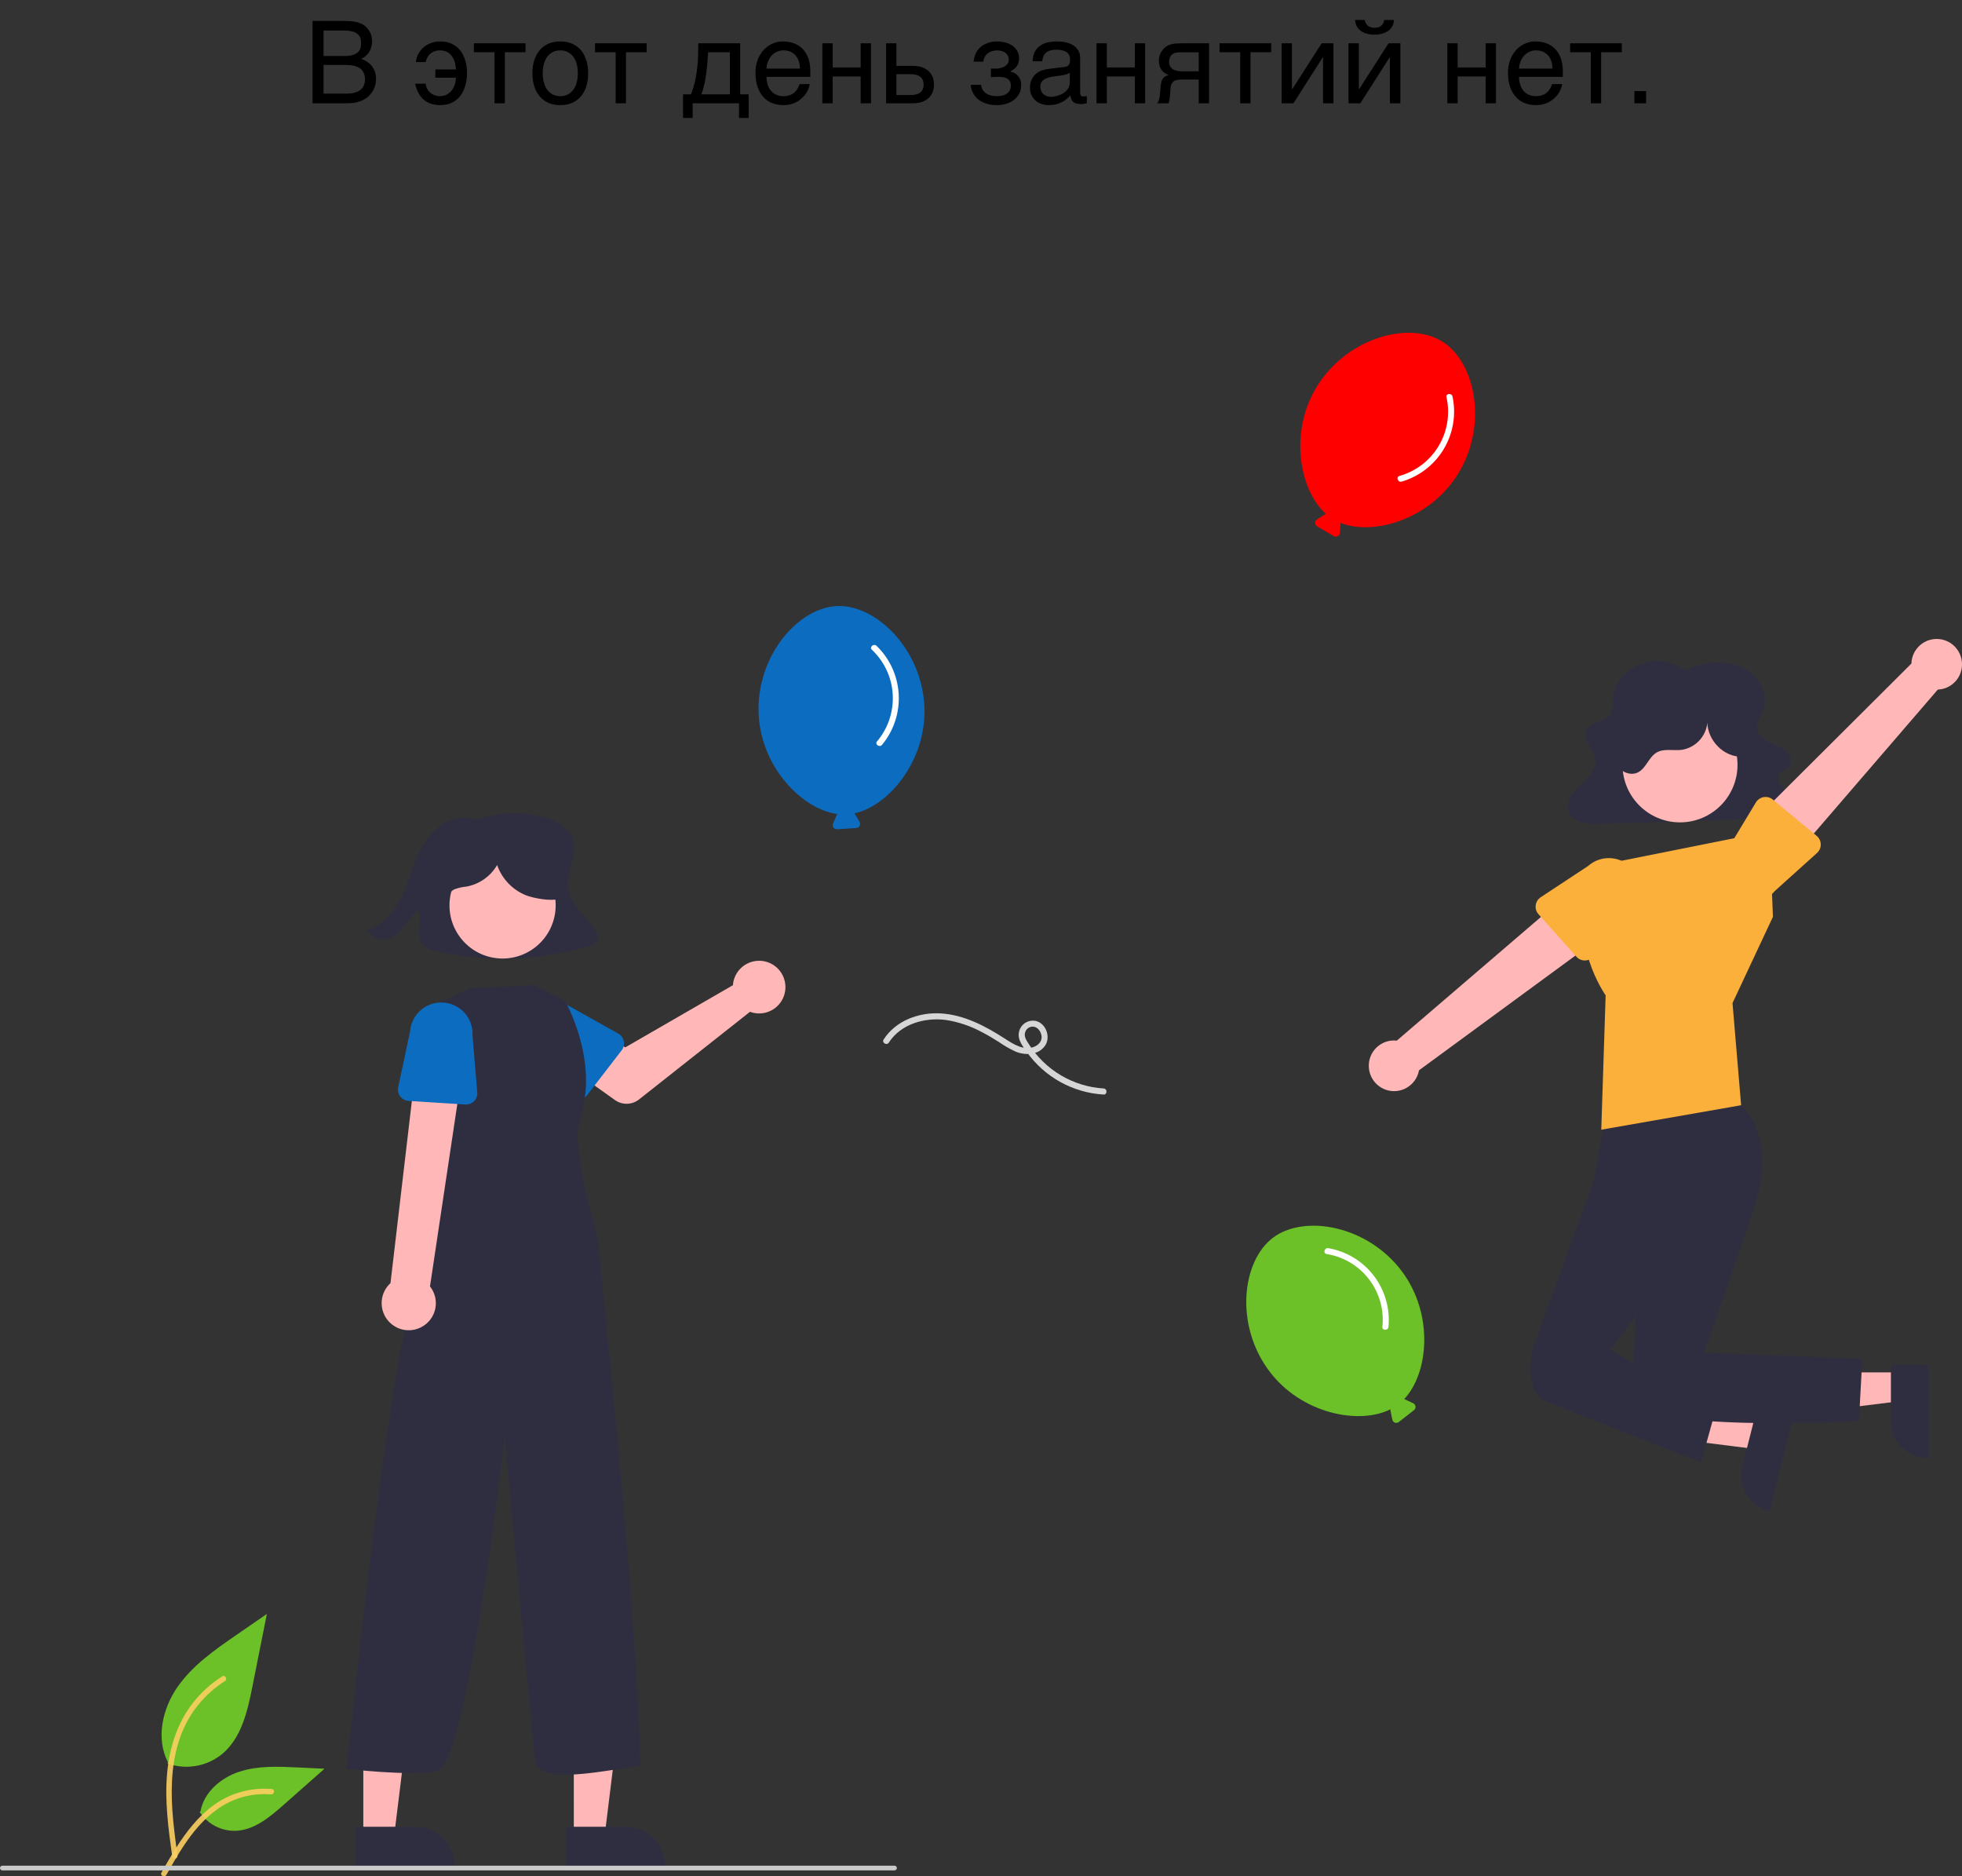 <svg width="342" height="327" viewBox="0 0 342 327" fill="none" xmlns="http://www.w3.org/2000/svg">
    <rect x="0" y="0" width="342" height="327" fill="#333333" stroke="none"/>
    <g clip-path="url(#clip0_427_26690)">
        <path d="M103.521 161.723C101.69 159.349 99.104 157.153 98.94 154.224C98.79 151.538 100.791 148.87 99.947 146.3C99.298 144.324 97.157 143.132 95.065 142.5C91.06 141.309 86.773 141.474 82.872 142.97L83.083 142.821C80.702 141.972 77.918 142.848 76.044 144.472C74.171 146.095 73.057 148.346 72.193 150.601C71.329 152.856 70.659 155.194 69.459 157.308C68.258 159.422 66.42 161.345 63.994 162.076C64.806 163.697 67.344 164.253 68.833 163.136C69.213 162.827 69.555 162.473 69.851 162.082C70.844 160.874 71.837 159.665 72.83 158.457C73.852 160.276 72.325 162.786 73.581 164.469C74.229 165.338 75.411 165.667 76.51 165.904C85.095 167.737 94 167.407 102.426 164.942C103.103 164.742 103.85 164.467 104.131 163.854C104.455 163.145 104.002 162.347 103.521 161.723Z" fill="#2F2E41"/>
        <path d="M127.862 170.986C127.809 171.222 127.774 171.461 127.758 171.703L108.994 182.538L104.433 179.91L99.571 186.281L107.193 191.718C107.809 192.158 108.551 192.385 109.307 192.367C110.063 192.348 110.792 192.085 111.386 191.616L130.735 176.338C131.608 176.661 132.559 176.711 133.461 176.48C134.363 176.25 135.174 175.75 135.785 175.047C136.396 174.344 136.779 173.471 136.883 172.545C136.987 171.619 136.806 170.683 136.366 169.862C135.925 169.041 135.245 168.374 134.416 167.949C133.588 167.524 132.649 167.362 131.726 167.484C130.803 167.606 129.939 168.006 129.249 168.632C128.559 169.257 128.075 170.078 127.862 170.986Z" fill="#FFB7B7"/>
        <path d="M108.367 183.05L102.302 190.917C102.13 191.141 101.911 191.325 101.661 191.457C101.411 191.588 101.135 191.665 100.853 191.68C100.571 191.696 100.289 191.65 100.026 191.546C99.764 191.443 99.526 191.284 99.33 191.08L92.465 183.945C91.325 183.055 90.585 181.749 90.406 180.313C90.228 178.878 90.625 177.43 91.511 176.287C92.397 175.144 93.7 174.4 95.134 174.217C96.568 174.034 98.016 174.428 99.159 175.312L107.77 180.132C108.017 180.27 108.231 180.459 108.397 180.688C108.564 180.916 108.679 181.177 108.736 181.454C108.793 181.731 108.789 182.017 108.725 182.293C108.661 182.568 108.539 182.827 108.367 183.05Z" fill="#0C6CBF"/>
        <path d="M100.021 320.125L105.375 320.124L107.923 299.45L100.019 299.45L100.021 320.125Z" fill="#FFB7B7"/>
        <path d="M98.654 318.374L109.2 318.374H109.201C110.983 318.374 112.693 319.083 113.953 320.344C115.213 321.606 115.922 323.317 115.922 325.101V325.32L98.655 325.32L98.654 318.374Z" fill="#2F2E41"/>
        <path d="M63.329 320.125L68.684 320.124L71.231 299.45L63.328 299.45L63.329 320.125Z" fill="#FFB7B7"/>
        <path d="M61.963 318.374L72.509 318.374H72.51C74.292 318.374 76.001 319.083 77.262 320.344C78.522 321.606 79.23 323.317 79.23 325.101V325.32L61.963 325.32L61.963 318.374Z" fill="#2F2E41"/>
        <path d="M96.804 158.8C97.362 153.714 93.695 149.139 88.615 148.581C83.534 148.023 78.963 151.693 78.405 156.778C77.847 161.864 81.514 166.439 86.595 166.997C91.676 167.555 96.247 163.885 96.804 158.8Z" fill="#FFB7B7"/>
        <path d="M93.02 171.676L98.472 174.38C98.472 174.38 104.564 184.976 101.07 195.032C99.373 199.914 104.151 215.477 104.151 215.477C104.151 215.477 111.553 285.97 111.576 307.727C102.38 309.142 93.644 310.891 93.207 306.519C92.77 302.147 87.989 250.453 87.989 250.453C87.989 250.453 81.413 307.831 76.172 308.705C70.93 309.58 60.447 308.268 60.447 308.268C60.447 308.268 68.77 224.221 74.448 218.975L75.322 214.603L75.298 175.358L81.841 172.233L93.02 171.676Z" fill="#2F2E41"/>
        <path d="M73.515 231.254C74.119 230.927 74.643 230.472 75.052 229.921C75.46 229.369 75.743 228.734 75.88 228.062C76.017 227.389 76.005 226.694 75.845 226.027C75.685 225.359 75.38 224.735 74.953 224.197L81.294 181.893L73.01 181.495L68.067 223.624C67.213 224.403 66.674 225.468 66.552 226.617C66.43 227.767 66.734 228.921 67.405 229.862C68.077 230.802 69.07 231.463 70.196 231.72C71.322 231.977 72.503 231.811 73.515 231.254Z" fill="#FFB7B7"/>
        <path d="M81.114 192.493L71.206 191.867C70.924 191.849 70.65 191.77 70.401 191.637C70.152 191.503 69.934 191.317 69.764 191.092C69.593 190.867 69.473 190.607 69.412 190.331C69.35 190.055 69.349 189.769 69.408 189.493L71.472 179.804C71.571 178.361 72.238 177.016 73.326 176.064C74.415 175.112 75.836 174.631 77.278 174.727C78.72 174.822 80.066 175.486 81.019 176.573C81.973 177.66 82.458 179.081 82.366 180.525L83.196 190.364C83.22 190.646 83.183 190.93 83.087 191.196C82.992 191.462 82.84 191.704 82.642 191.906C82.444 192.108 82.206 192.265 81.942 192.366C81.678 192.467 81.396 192.511 81.114 192.493Z" fill="#0C6CBF"/>
        <path d="M97.305 151.768C96.944 150.13 95.772 148.774 94.423 147.78C92.198 146.142 89.471 145.337 86.714 145.505C83.957 145.672 81.347 146.803 79.337 148.698C78.214 149.691 77.404 150.99 77.007 152.436C76.818 153.159 76.808 153.917 76.978 154.644C77.148 155.372 77.493 156.047 77.984 156.61L78.168 156.726C78.001 156.015 78.553 155.303 79.213 154.989C79.899 154.737 80.616 154.576 81.344 154.511C82.446 154.303 83.49 153.86 84.406 153.213C85.322 152.566 86.089 151.73 86.654 150.761C87.073 151.953 87.742 153.042 88.617 153.955C89.491 154.867 90.551 155.581 91.724 156.049C92.947 156.528 96.307 157.186 97.472 156.579C98.957 155.803 97.665 153.405 97.305 151.768Z" fill="#2F2E41"/>
        <path d="M29.207 307.354C30.808 307.917 32.528 308.058 34.199 307.763C35.871 307.469 37.439 306.748 38.751 305.671C42.094 302.862 43.142 298.237 43.995 293.953L46.517 281.281L41.237 284.92C37.439 287.538 33.555 290.239 30.926 294.03C28.297 297.821 27.149 302.997 29.261 307.099" fill="#6BC127"/>
        <path d="M30.022 323.577C29.358 318.73 28.674 313.821 29.141 308.922C29.555 304.571 30.882 300.322 33.581 296.837C35.015 294.991 36.758 293.409 38.735 292.163C39.25 291.838 39.724 292.655 39.211 292.979C35.792 295.142 33.147 298.336 31.658 302.1C30.014 306.286 29.75 310.85 30.033 315.297C30.204 317.986 30.568 320.657 30.933 323.326C30.962 323.446 30.944 323.574 30.883 323.681C30.822 323.789 30.722 323.87 30.603 323.907C30.483 323.939 30.354 323.923 30.245 323.861C30.137 323.799 30.057 323.697 30.023 323.577L30.022 323.577Z" fill="#FCD061" fill-opacity="0.9"/>
        <path d="M34.807 315.8C35.493 316.845 36.437 317.695 37.548 318.269C38.658 318.843 39.897 319.121 41.146 319.076C44.356 318.924 47.031 316.682 49.439 314.553L56.563 308.258L51.848 308.032C48.458 307.87 44.98 307.717 41.751 308.765C38.522 309.813 35.543 312.33 34.953 315.676" fill="#6BC127"/>
        <path d="M28.143 326.364C31.343 320.696 35.055 314.398 41.687 312.385C43.531 311.827 45.465 311.627 47.384 311.796C47.989 311.848 47.837 312.781 47.234 312.729C44.017 312.462 40.807 313.312 38.143 315.137C35.58 316.883 33.584 319.311 31.895 321.886C30.86 323.463 29.933 325.107 29.006 326.749C28.71 327.273 27.844 326.894 28.143 326.364Z" fill="#FCD061" fill-opacity="0.9"/>
        <path d="M244.382 221.591C238.377 213.547 227.387 211.606 221.925 215.691C216.464 219.776 215.21 230.875 221.214 238.918C226.773 246.363 236.843 248.394 242.389 245.605C242.371 245.692 242.37 245.781 242.386 245.869L242.699 247.416C242.723 247.534 242.776 247.644 242.854 247.736C242.933 247.827 243.033 247.897 243.146 247.939C243.258 247.98 243.38 247.993 243.499 247.974C243.618 247.955 243.73 247.907 243.824 247.833L246.473 245.762C246.567 245.688 246.642 245.591 246.688 245.48C246.735 245.369 246.753 245.248 246.739 245.128C246.726 245.009 246.683 244.895 246.613 244.797C246.543 244.698 246.45 244.62 246.341 244.568L244.917 243.89C244.867 243.867 244.814 243.851 244.76 243.841C249.035 239.317 249.952 229.052 244.382 221.591Z" fill="#6BC127"/>
        <path d="M231.247 218.554C234.184 219.021 236.831 220.599 238.639 222.962C240.448 225.325 241.281 228.293 240.967 231.254C240.902 231.932 241.961 231.927 242.025 231.254C242.328 228.063 241.414 224.876 239.467 222.331C237.521 219.786 234.685 218.072 231.528 217.533C230.862 217.419 230.576 218.44 231.247 218.554Z" fill="white"/>
        <path d="M254.17 82.556C259.42 74 257.163 63.061 251.353 59.489C245.544 55.918 234.775 58.851 229.525 67.407C224.666 75.327 226.5 85.443 231.138 89.572C231.051 89.588 230.967 89.62 230.892 89.667L229.57 90.529C229.47 90.595 229.387 90.686 229.331 90.792C229.275 90.898 229.248 91.017 229.251 91.138C229.253 91.258 229.287 91.376 229.348 91.479C229.409 91.583 229.496 91.669 229.6 91.73L232.5 93.428C232.604 93.489 232.721 93.522 232.842 93.525C232.962 93.527 233.081 93.499 233.187 93.443C233.293 93.386 233.383 93.304 233.449 93.203C233.514 93.102 233.552 92.986 233.56 92.865L233.664 91.29C233.666 91.235 233.662 91.18 233.651 91.126C239.431 93.432 249.3 90.493 254.17 82.556Z" fill="#FF0000"/>
        <path d="M252.138 69.217C252.789 72.122 252.301 75.166 250.775 77.721C249.249 80.277 246.801 82.148 243.937 82.949C243.283 83.139 243.678 84.122 244.328 83.933C247.402 83.036 250.024 81.009 251.667 78.258C253.311 75.508 253.855 72.237 253.19 69.102C253.049 68.441 251.996 68.551 252.138 69.217Z" fill="white"/>
        <path d="M161.132 123.153C160.693 113.122 152.701 105.324 145.89 105.623C139.079 105.922 131.799 114.388 132.238 124.42C132.645 133.705 139.826 141.057 145.978 141.877C145.915 141.939 145.863 142.013 145.827 142.094L145.215 143.549C145.169 143.66 145.151 143.781 145.164 143.901C145.178 144.02 145.221 144.134 145.291 144.232C145.361 144.33 145.454 144.409 145.563 144.461C145.671 144.512 145.791 144.535 145.911 144.527L149.265 144.308C149.385 144.3 149.501 144.262 149.602 144.197C149.703 144.131 149.785 144.041 149.842 143.935C149.898 143.829 149.926 143.71 149.924 143.589C149.922 143.469 149.888 143.351 149.828 143.247L149.032 141.884C149.003 141.837 148.969 141.794 148.93 141.755C155.008 140.425 161.539 132.458 161.132 123.153Z" fill="#0C6CBF"/>
        <path d="M151.984 113.242C154.149 115.283 155.449 118.078 155.614 121.05C155.78 124.023 154.799 126.945 152.874 129.215C152.44 129.739 153.317 130.331 153.749 129.811C155.794 127.344 156.831 124.195 156.654 120.995C156.476 117.795 155.096 114.781 152.791 112.556C152.304 112.087 151.494 112.769 151.984 113.242Z" fill="white"/>
        <path d="M192.362 189.699C189.737 189.534 187.188 188.748 184.924 187.406C182.661 186.064 180.748 184.204 179.341 181.979C178.947 181.348 178.432 180.655 178.705 179.879C178.8 179.581 178.993 179.325 179.253 179.151C179.513 178.977 179.823 178.897 180.135 178.923C180.939 179.021 181.458 179.809 181.557 180.564C181.67 181.42 181.066 182.092 180.321 182.411C178.5 183.188 176.663 181.987 175.18 181.028C171.8 178.843 168.083 176.867 163.988 176.618C160.199 176.388 156.136 177.875 154.028 181.163C153.66 181.739 154.575 182.27 154.942 181.698C157.032 178.436 161.257 177.265 164.931 177.769C167.121 178.115 169.235 178.833 171.182 179.893C172.192 180.417 173.171 180.999 174.13 181.61C175.044 182.248 176.011 182.803 177.023 183.27C178.709 183.963 180.942 183.909 182.12 182.312C183.219 180.823 182.369 178.344 180.531 177.925C180.128 177.845 179.711 177.867 179.319 177.988C178.926 178.11 178.569 178.327 178.281 178.62C177.993 178.913 177.781 179.273 177.666 179.668C177.551 180.063 177.536 180.48 177.622 180.882C177.805 181.759 178.465 182.618 178.976 183.335C180.51 185.495 182.509 187.284 184.826 188.569C187.143 189.853 189.718 190.602 192.362 190.758C193.043 190.792 193.041 189.733 192.362 189.699Z" fill="#D6D6D6"/>
        <path d="M293.978 116.732C296.875 115.384 300.432 114.941 303.379 116.195C306.327 117.448 308.337 120.661 307.383 123.504C306.951 124.793 305.967 126.061 306.351 127.363C306.646 128.365 307.675 129.027 308.686 129.497C309.698 129.968 310.804 130.363 311.535 131.156C312.266 131.95 312.419 133.316 311.505 133.931C311.204 134.134 310.828 134.23 310.536 134.444C310.288 134.646 310.108 134.921 310.023 135.23C309.938 135.539 309.951 135.867 310.061 136.169C310.304 136.775 310.706 137.304 311.225 137.701C312.262 138.596 313.632 139.621 313.31 140.891C313.191 141.231 312.991 141.537 312.728 141.783C312.466 142.028 312.148 142.207 311.801 142.304C311.081 142.512 310.335 142.61 309.586 142.597L278.986 143.561C277.976 143.637 276.96 143.581 275.965 143.393C275.481 143.304 275.021 143.117 274.612 142.842C274.204 142.568 273.857 142.212 273.592 141.797C273.006 140.711 273.391 139.374 274.115 138.36C274.838 137.347 275.863 136.547 276.709 135.616C277.555 134.685 278.247 133.523 278.098 132.32C277.979 131.357 277.344 130.525 276.889 129.65C276.433 128.774 276.169 127.681 276.759 126.876C277.59 125.741 279.586 125.844 280.531 124.787C281.245 123.989 281.107 122.841 281.178 121.812C281.348 119.338 283.06 117.001 285.496 115.916C286.735 115.383 288.083 115.154 289.428 115.245C290.773 115.337 292.077 115.748 293.233 116.443L293.978 116.732Z" fill="#2F2E41"/>
        <path d="M331.244 239.185V244.194L311.942 246.577L311.942 239.184L331.244 239.185Z" fill="#FFB7B7"/>
        <path d="M336.094 237.908L336.094 254.058H335.89C334.224 254.058 332.627 253.396 331.449 252.217C330.271 251.038 329.61 249.439 329.609 247.772V247.771L329.61 237.907L336.094 237.908Z" fill="#2F2E41"/>
        <path d="M307.383 247.705L306.154 252.561L286.858 250.128L288.672 242.962L307.383 247.705Z" fill="#FFB7B7"/>
        <path d="M312.398 247.659L308.437 263.315L308.239 263.265C306.624 262.856 305.238 261.821 304.386 260.389C303.533 258.957 303.284 257.244 303.692 255.628L306.112 246.065L312.398 247.659Z" fill="#2F2E41"/>
        <path d="M302.455 191.535L303.497 192.621C303.497 192.621 310.298 197.959 305.266 212.02L297.035 235.753L324.623 236.829L324.032 247.674C324.032 247.674 284.023 249.902 284.373 243.302C284.723 236.703 286.2 212.266 286.2 212.266L277.887 205.585L279.891 194.284L302.455 191.535Z" fill="#2F2E41"/>
        <path d="M281.083 202.305L277.887 205.585L267.172 235.068C267.172 235.068 265.539 242.422 269.213 244.057C272.886 245.691 296.524 254.832 296.524 254.832L298.937 246.137L280.724 235.195L289.213 224.037L290.491 206.451L281.083 202.305Z" fill="#2F2E41"/>
        <path d="M281.254 150.293L308.453 144.85L309.044 159.786L301.999 174.817L303.497 192.622L279.12 196.884L279.883 173.473C279.883 173.473 273.337 164.229 277.193 154.912L281.254 150.293Z" fill="#FBB03B"/>
        <path d="M341.904 114.861C342.04 115.488 342.037 116.137 341.896 116.763C341.754 117.389 341.478 117.976 341.085 118.483C340.692 118.99 340.193 119.405 339.623 119.698C339.053 119.991 338.425 120.156 337.784 120.18L311.702 150.453L305.638 143.087L333.183 115.646C333.214 114.566 333.639 113.535 334.379 112.748C335.118 111.961 336.12 111.473 337.195 111.376C338.27 111.279 339.343 111.581 340.211 112.223C341.079 112.865 341.681 113.804 341.904 114.861Z" fill="#FFB7B7"/>
        <path d="M317.381 147.149C317.387 147.432 317.332 147.713 317.22 147.973C317.108 148.232 316.941 148.464 316.731 148.654L309.397 155.262C308.476 156.377 307.151 157.082 305.713 157.221C304.274 157.36 302.839 156.922 301.722 156.004C300.605 155.086 299.897 153.762 299.754 152.322C299.611 150.883 300.044 149.445 300.958 148.324L306.077 139.843C306.223 139.601 306.42 139.393 306.653 139.234C306.887 139.075 307.152 138.968 307.43 138.92C307.709 138.873 307.994 138.886 308.267 138.959C308.54 139.032 308.794 139.163 309.012 139.343L316.667 145.674C316.885 145.854 317.062 146.079 317.185 146.334C317.308 146.589 317.375 146.867 317.381 147.149Z" fill="#FBB03B"/>
        <path d="M238.605 186.004C238.564 185.364 238.664 184.722 238.898 184.125C239.132 183.527 239.494 182.988 239.958 182.546C240.422 182.104 240.978 181.768 241.586 181.564C242.193 181.36 242.838 181.292 243.475 181.364L273.801 155.351L278.692 163.545L247.345 186.538C247.153 187.601 246.578 188.556 245.728 189.223C244.879 189.89 243.815 190.222 242.738 190.157C241.661 190.091 240.645 189.632 239.883 188.866C239.122 188.101 238.667 187.083 238.605 186.004Z" fill="#FFB7B7"/>
        <path d="M267.691 157.764C267.727 157.484 267.824 157.214 267.973 156.975C268.123 156.735 268.323 156.53 268.559 156.375L276.801 150.943C277.878 149.978 279.294 149.48 280.737 149.559C282.18 149.637 283.534 150.285 284.501 151.361C285.467 152.437 285.968 153.852 285.894 155.297C285.82 156.742 285.176 158.099 284.104 159.069L277.771 166.686C277.59 166.903 277.365 167.079 277.11 167.201C276.856 167.324 276.577 167.389 276.295 167.394C276.012 167.399 275.732 167.343 275.473 167.23C275.214 167.117 274.983 166.949 274.794 166.739L268.175 159.33C267.987 159.119 267.846 158.87 267.762 158.6C267.679 158.33 267.654 158.045 267.691 157.764Z" fill="#FBB03B"/>
        <path d="M292.846 143.324C298.383 143.324 302.871 138.831 302.871 133.289C302.871 127.748 298.383 123.255 292.846 123.255C287.309 123.255 282.821 127.748 282.821 133.289C282.821 138.831 287.309 143.324 292.846 143.324Z" fill="#FFB7B7"/>
        <path d="M303.102 131.863C299.936 131.608 297.308 128.443 297.637 125.281C297.674 126.584 297.231 127.856 296.393 128.853C295.554 129.851 294.379 130.506 293.089 130.692C291.637 130.853 290.045 130.413 288.781 131.146C287.381 131.958 286.933 133.931 285.474 134.632C284.065 135.31 282.275 134.386 281.579 132.984C280.883 131.583 281.053 129.9 281.515 128.404C282.173 126.272 283.371 124.346 284.993 122.815C286.615 121.283 288.605 120.198 290.77 119.664C292.935 119.131 295.201 119.167 297.348 119.769C299.495 120.372 301.45 121.521 303.022 123.103C304.353 124.444 305.41 126.152 305.581 128.034C305.753 129.916 304.881 131.958 303.192 132.804L303.102 131.863Z" fill="#2F2E41"/>
        <path d="M155.925 325.972H0.408C0.3 325.972 0.196 325.929 0.12 325.852C0.043 325.776 0 325.672 0 325.563C0 325.455 0.043 325.351 0.12 325.274C0.196 325.198 0.3 325.155 0.408 325.155H155.925C156.033 325.155 156.137 325.198 156.213 325.274C156.29 325.351 156.333 325.455 156.333 325.563C156.333 325.672 156.29 325.776 156.213 325.852C156.137 325.929 156.033 325.972 155.925 325.972Z" fill="#CACACA"/>
    </g>
    <path d="M59.62 3.64H54.48V18H60.54C61.16 18 61.72 17.94 62.2 17.82C62.68 17.7 63.1 17.54 63.48 17.32C63.84 17.12 64.16 16.88 64.42 16.6C64.68 16.32 64.9 16.02 65.08 15.7C65.24 15.4 65.36 15.08 65.44 14.72C65.5 14.4 65.54 14.08 65.54 13.76C65.54 13.22 65.46 12.74 65.3 12.34C65.12 11.96 64.92 11.62 64.68 11.34C64.42 11.06 64.14 10.84 63.84 10.66C63.54 10.5 63.24 10.36 62.94 10.26C63.3 10.1 63.6 9.92 63.84 9.66C64.1 9.44 64.28 9.18 64.44 8.9C64.58 8.62 64.68 8.34 64.76 8.06C64.82 7.78 64.86 7.5 64.86 7.26C64.86 6.78 64.78 6.36 64.66 5.98C64.52 5.62 64.34 5.28 64.1 5C63.86 4.72 63.6 4.48 63.3 4.3C62.98 4.12 62.64 3.98 62.3 3.88C61.92 3.78 61.52 3.72 61.1 3.68C60.68 3.66 60.18 3.64 59.62 3.64ZM59.98 9.76H56.4V5.32H59.98C60.52 5.32 60.98 5.38 61.36 5.48C61.74 5.56 62.06 5.7 62.28 5.9C62.52 6.08 62.68 6.3 62.8 6.56C62.9 6.82 62.94 7.12 62.94 7.46C62.94 7.78 62.9 8.08 62.84 8.36C62.76 8.64 62.62 8.88 62.42 9.08C62.2 9.28 61.9 9.46 61.52 9.58C61.12 9.7 60.62 9.76 59.98 9.76ZM60.26 16.32H56.4V11.32H60.26C60.88 11.32 61.4 11.38 61.84 11.5C62.26 11.62 62.6 11.78 62.88 12C63.14 12.22 63.32 12.5 63.44 12.8C63.56 13.1 63.62 13.44 63.62 13.82C63.62 14.2 63.56 14.54 63.44 14.84C63.32 15.14 63.14 15.42 62.88 15.62C62.6 15.86 62.26 16.02 61.84 16.14C61.4 16.26 60.88 16.32 60.26 16.32ZM79.486 12.1H75.886V13.54H79.486C79.466 13.9 79.406 14.26 79.306 14.66C79.186 15.04 79.006 15.38 78.786 15.7C78.566 16 78.266 16.26 77.926 16.46C77.566 16.66 77.166 16.76 76.686 16.76C76.346 16.76 76.046 16.7 75.746 16.6C75.466 16.48 75.206 16.34 74.986 16.14C74.766 15.96 74.586 15.72 74.446 15.46C74.326 15.2 74.226 14.9 74.206 14.58H72.366C72.486 15.22 72.706 15.78 72.966 16.24C73.226 16.72 73.546 17.12 73.926 17.42C74.306 17.72 74.726 17.96 75.206 18.1C75.686 18.24 76.186 18.32 76.746 18.32C77.486 18.32 78.146 18.18 78.726 17.92C79.306 17.64 79.806 17.26 80.206 16.76C80.586 16.28 80.886 15.68 81.086 15C81.306 14.32 81.406 13.56 81.406 12.74C81.406 11.92 81.306 11.18 81.086 10.5C80.886 9.84 80.586 9.26 80.206 8.76C79.806 8.28 79.306 7.9 78.726 7.62C78.146 7.36 77.486 7.22 76.746 7.22C76.266 7.22 75.806 7.28 75.326 7.42C74.866 7.58 74.426 7.78 74.046 8.08C73.646 8.38 73.306 8.76 73.026 9.2C72.746 9.66 72.566 10.2 72.486 10.82H74.206C74.266 10.56 74.346 10.32 74.466 10.08C74.586 9.82 74.746 9.6 74.946 9.42C75.146 9.24 75.386 9.08 75.686 8.96C75.966 8.84 76.306 8.78 76.706 8.78C77.546 8.78 78.206 9.08 78.666 9.66C79.146 10.22 79.406 11.04 79.486 12.1ZM82.602 7.54V9.1H86.202V18H88.002V9.1H91.602V7.54H82.602ZM102.522 12.76C102.522 11.9 102.422 11.14 102.182 10.46C101.962 9.78 101.662 9.2 101.242 8.72C100.822 8.24 100.302 7.86 99.702 7.6C99.102 7.34 98.422 7.22 97.662 7.22C96.902 7.22 96.222 7.34 95.622 7.6C95.022 7.86 94.522 8.24 94.102 8.72C93.682 9.2 93.362 9.78 93.142 10.46C92.922 11.14 92.802 11.9 92.802 12.76C92.802 13.62 92.922 14.38 93.142 15.08C93.362 15.76 93.682 16.34 94.102 16.82C94.522 17.3 95.022 17.68 95.622 17.94C96.222 18.2 96.902 18.32 97.662 18.32C98.422 18.32 99.102 18.2 99.702 17.94C100.302 17.68 100.822 17.3 101.242 16.82C101.662 16.34 101.962 15.76 102.182 15.08C102.422 14.38 102.522 13.62 102.522 12.76ZM100.722 12.76C100.722 13.34 100.662 13.88 100.522 14.36C100.402 14.86 100.202 15.28 99.942 15.64C99.682 15.98 99.362 16.26 98.982 16.46C98.602 16.66 98.162 16.76 97.662 16.76C97.162 16.76 96.722 16.66 96.342 16.46C95.962 16.26 95.642 15.98 95.382 15.64C95.122 15.28 94.922 14.86 94.802 14.36C94.662 13.88 94.602 13.34 94.602 12.76C94.602 12.18 94.662 11.64 94.802 11.16C94.922 10.68 95.122 10.26 95.382 9.9C95.642 9.56 95.962 9.28 96.342 9.08C96.722 8.88 97.162 8.78 97.662 8.78C98.162 8.78 98.602 8.88 98.982 9.08C99.362 9.28 99.682 9.56 99.942 9.9C100.202 10.26 100.402 10.68 100.522 11.16C100.662 11.64 100.722 12.18 100.722 12.76ZM103.715 7.54V9.1H107.315V18H109.115V9.1H112.715V7.54H103.715ZM120.741 20.56V18H128.821V20.56H130.501V16.44H129.021V7.54H121.721C121.721 8.3 121.701 9.06 121.681 9.82C121.661 10.56 121.601 11.32 121.501 12.06C121.421 12.82 121.281 13.54 121.121 14.28C120.941 15.02 120.721 15.74 120.441 16.44H119.061V20.56H120.741ZM123.441 9.1H127.221V16.44H122.261C122.481 15.88 122.641 15.28 122.781 14.66C122.921 14.06 123.021 13.44 123.101 12.8C123.181 12.18 123.261 11.56 123.301 10.92C123.361 10.3 123.381 9.7 123.441 9.1ZM141.13 14.66H139.39C139.29 14.9 139.19 15.14 139.05 15.4C138.91 15.64 138.75 15.86 138.53 16.06C138.31 16.28 138.05 16.44 137.73 16.56C137.41 16.7 137.01 16.76 136.55 16.76C136.09 16.76 135.69 16.68 135.33 16.52C134.97 16.36 134.65 16.14 134.41 15.84C134.15 15.54 133.95 15.2 133.83 14.78C133.69 14.36 133.61 13.9 133.61 13.4H141.25V12.5C141.25 11.62 141.13 10.84 140.91 10.16C140.65 9.52 140.33 8.96 139.91 8.52C139.47 8.08 138.97 7.76 138.37 7.54C137.77 7.32 137.13 7.22 136.41 7.22C136.07 7.22 135.71 7.26 135.35 7.36C134.99 7.46 134.63 7.6 134.29 7.78C133.93 7.98 133.61 8.22 133.29 8.52C132.99 8.82 132.71 9.18 132.47 9.58C132.23 9.98 132.05 10.44 131.91 10.96C131.75 11.48 131.69 12.06 131.69 12.7C131.69 13.64 131.81 14.48 132.07 15.18C132.31 15.88 132.65 16.46 133.09 16.92C133.51 17.4 134.03 17.74 134.63 17.98C135.23 18.2 135.87 18.32 136.57 18.32C137.21 18.32 137.81 18.22 138.35 18C138.87 17.8 139.33 17.52 139.71 17.16C140.11 16.82 140.43 16.44 140.67 16C140.91 15.56 141.07 15.12 141.13 14.66ZM139.45 11.96H133.61C133.63 11.5 133.73 11.08 133.89 10.68C134.05 10.3 134.25 9.96 134.51 9.68C134.77 9.4 135.07 9.18 135.43 9.02C135.77 8.86 136.15 8.78 136.55 8.78C136.99 8.78 137.37 8.84 137.73 8.98C138.07 9.14 138.39 9.34 138.63 9.6C138.87 9.88 139.07 10.2 139.23 10.6C139.35 11 139.43 11.46 139.45 11.96ZM145.143 11.76V7.54H143.343V18H145.143V13.32H150.023V18H151.823V7.54H150.023V11.76H145.143ZM156.257 11.48V7.54H154.457V18H159.157C159.737 18 160.237 17.92 160.677 17.78C161.137 17.62 161.517 17.4 161.837 17.12C162.137 16.84 162.377 16.5 162.557 16.1C162.717 15.7 162.797 15.24 162.797 14.74C162.797 14.24 162.717 13.78 162.557 13.38C162.377 12.98 162.137 12.64 161.837 12.36C161.517 12.08 161.137 11.86 160.677 11.7C160.237 11.56 159.737 11.48 159.157 11.48H156.257ZM158.797 16.56H156.257V12.92H158.637C158.997 12.92 159.317 12.96 159.617 13.02C159.897 13.08 160.157 13.2 160.357 13.34C160.557 13.48 160.717 13.68 160.837 13.9C160.937 14.14 160.997 14.42 160.997 14.74C160.997 15.08 160.937 15.36 160.837 15.58C160.717 15.82 160.577 16 160.377 16.14C160.177 16.3 159.937 16.4 159.677 16.46C159.397 16.54 159.117 16.56 158.797 16.56ZM173.643 11.96H172.723V13.46L173.003 13.42H173.323C173.443 13.4 173.543 13.4 173.663 13.4H173.943C174.363 13.4 174.723 13.42 175.023 13.48C175.303 13.56 175.543 13.66 175.723 13.8C175.883 13.92 176.023 14.1 176.103 14.28C176.163 14.46 176.203 14.68 176.203 14.92C176.203 15.48 176.003 15.92 175.583 16.26C175.163 16.6 174.543 16.76 173.723 16.76C173.403 16.76 173.103 16.74 172.803 16.66C172.503 16.6 172.223 16.48 171.983 16.34C171.723 16.2 171.523 15.98 171.343 15.74C171.163 15.48 171.063 15.16 171.003 14.78H169.203C169.243 15.3 169.383 15.78 169.623 16.22C169.843 16.66 170.163 17.04 170.543 17.34C170.943 17.66 171.403 17.9 171.943 18.06C172.483 18.24 173.083 18.32 173.743 18.32C174.263 18.32 174.763 18.26 175.283 18.12C175.783 17.98 176.243 17.76 176.643 17.48C177.043 17.18 177.383 16.84 177.623 16.4C177.863 15.98 178.003 15.48 178.003 14.88C178.003 14.46 177.943 14.12 177.823 13.82C177.683 13.54 177.523 13.3 177.343 13.1C177.143 12.92 176.943 12.78 176.723 12.68C176.503 12.58 176.303 12.52 176.123 12.48V12.44C176.283 12.34 176.463 12.24 176.643 12.12C176.843 11.98 177.003 11.84 177.143 11.66C177.303 11.46 177.423 11.26 177.503 11C177.583 10.76 177.643 10.5 177.643 10.16C177.643 9.66 177.523 9.24 177.303 8.86C177.083 8.5 176.803 8.18 176.443 7.94C176.083 7.7 175.663 7.52 175.203 7.4C174.743 7.28 174.283 7.22 173.823 7.22C173.563 7.22 173.283 7.24 172.983 7.28C172.683 7.34 172.403 7.4 172.103 7.52C171.823 7.62 171.543 7.76 171.263 7.94C171.003 8.1 170.763 8.32 170.543 8.58C170.323 8.84 170.143 9.16 170.003 9.5C169.863 9.86 169.763 10.28 169.723 10.74H171.403C171.443 10.34 171.583 10 171.763 9.74C171.943 9.48 172.143 9.28 172.403 9.14C172.623 9 172.863 8.9 173.123 8.86C173.363 8.82 173.583 8.78 173.763 8.78C174.103 8.78 174.403 8.82 174.663 8.9C174.943 9 175.143 9.1 175.323 9.26C175.483 9.4 175.623 9.58 175.723 9.76C175.803 9.96 175.843 10.16 175.843 10.36C175.843 10.64 175.783 10.9 175.643 11.1C175.483 11.3 175.323 11.46 175.103 11.58C174.883 11.72 174.643 11.8 174.383 11.86C174.123 11.92 173.883 11.96 173.643 11.96ZM180.003 10.68H181.683C181.723 10 181.963 9.5 182.343 9.16C182.743 8.84 183.323 8.66 184.123 8.66C184.903 8.66 185.483 8.8 185.903 9.08C186.323 9.36 186.523 9.8 186.523 10.44C186.523 10.86 186.443 11.14 186.283 11.34C186.123 11.52 185.903 11.64 185.623 11.66L182.683 12.02C182.303 12.08 181.923 12.16 181.543 12.3C181.163 12.46 180.823 12.64 180.523 12.92C180.243 13.18 180.003 13.5 179.823 13.9C179.623 14.3 179.543 14.76 179.543 15.3C179.543 15.8 179.623 16.24 179.823 16.6C180.003 16.98 180.243 17.3 180.543 17.56C180.843 17.8 181.203 18 181.583 18.12C181.963 18.26 182.343 18.32 182.743 18.32C183.223 18.32 183.643 18.28 184.023 18.2C184.403 18.1 184.743 17.98 185.043 17.82C185.363 17.68 185.643 17.5 185.883 17.28C186.123 17.08 186.363 16.86 186.583 16.62C186.623 16.9 186.663 17.14 186.743 17.32C186.843 17.52 186.963 17.68 187.103 17.8C187.263 17.92 187.443 18 187.683 18.06C187.903 18.1 188.163 18.14 188.483 18.14C188.683 18.14 188.863 18.12 189.003 18.08C189.143 18.06 189.303 18.02 189.443 17.98V16.74C189.343 16.76 189.243 16.78 189.143 16.78C189.043 16.8 188.943 16.82 188.863 16.82C188.663 16.82 188.503 16.76 188.423 16.64C188.323 16.52 188.283 16.36 188.283 16.2V10.12C188.283 9.6 188.183 9.14 187.943 8.78C187.723 8.42 187.423 8.1 187.043 7.88C186.683 7.64 186.263 7.48 185.783 7.38C185.303 7.26 184.803 7.22 184.303 7.22C183.683 7.22 183.123 7.28 182.603 7.4C182.083 7.52 181.643 7.72 181.263 8C180.883 8.26 180.583 8.62 180.363 9.06C180.143 9.5 180.023 10.04 180.003 10.68ZM186.483 12.68V14.36C186.483 14.66 186.423 14.92 186.323 15.16C186.203 15.42 186.063 15.62 185.883 15.82C185.703 16 185.483 16.16 185.263 16.3C185.023 16.42 184.803 16.54 184.543 16.62C184.303 16.72 184.083 16.76 183.843 16.8C183.623 16.86 183.423 16.88 183.243 16.88C182.963 16.88 182.703 16.84 182.463 16.76C182.243 16.68 182.043 16.56 181.883 16.4C181.703 16.26 181.583 16.06 181.483 15.84C181.383 15.6 181.343 15.34 181.343 15.04C181.343 14.78 181.403 14.56 181.503 14.36C181.623 14.18 181.763 14 181.983 13.86C182.183 13.74 182.423 13.62 182.683 13.54C182.963 13.44 183.263 13.4 183.583 13.34L184.443 13.22C184.723 13.2 185.003 13.16 185.263 13.1C185.503 13.06 185.743 13 185.963 12.94C186.163 12.86 186.343 12.78 186.483 12.68ZM192.936 11.76V7.54H191.136V18H192.936V13.32H197.816V18H199.616V7.54H197.816V11.76H192.936ZM208.95 13.86V18H210.75V7.54H206.11C205.91 7.54 205.69 7.54 205.47 7.56C205.23 7.56 204.99 7.58 204.75 7.6C204.51 7.64 204.27 7.68 204.01 7.76C203.77 7.82 203.55 7.94 203.35 8.06C203.19 8.16 203.03 8.3 202.87 8.44C202.71 8.62 202.57 8.8 202.45 9C202.31 9.22 202.21 9.44 202.13 9.7C202.05 9.98 202.01 10.26 202.01 10.58C202.01 11.82 202.57 12.66 203.69 13.06C203.45 13.16 203.25 13.26 203.07 13.34C202.91 13.44 202.79 13.56 202.69 13.7C202.59 13.84 202.51 14.04 202.45 14.26C202.39 14.48 202.35 14.76 202.31 15.12L202.19 16.46C202.17 16.74 202.13 16.96 202.09 17.14C202.05 17.3 202.01 17.46 201.97 17.56C201.93 17.66 201.89 17.76 201.85 17.82C201.79 17.88 201.77 17.94 201.71 18H203.69C203.75 17.88 203.79 17.74 203.81 17.58C203.85 17.44 203.87 17.3 203.89 17.16C203.91 17.04 203.91 16.92 203.93 16.82C203.93 16.72 203.93 16.66 203.95 16.62L204.03 15.5C204.05 15.08 204.13 14.78 204.27 14.56C204.37 14.32 204.55 14.18 204.75 14.06C204.97 13.96 205.23 13.9 205.55 13.88C205.85 13.86 206.21 13.86 206.63 13.86H208.95ZM205.61 9.12H208.95V12.42H206.21C206.09 12.42 205.93 12.42 205.77 12.42L205.25 12.36C205.07 12.32 204.89 12.28 204.73 12.2C204.55 12.14 204.39 12.06 204.27 11.92C204.11 11.8 204.01 11.64 203.91 11.44C203.83 11.26 203.79 11.02 203.79 10.74C203.79 10.46 203.85 10.18 203.97 9.94C204.09 9.68 204.27 9.48 204.49 9.36C204.61 9.3 204.71 9.26 204.81 9.22C204.93 9.2 205.05 9.16 205.17 9.16C205.29 9.14 205.45 9.14 205.61 9.12ZM212.582 7.54V9.1H216.182V18H217.982V9.1H221.582V7.54H212.582ZM225.202 15.56V7.54H223.402V18H225.462L230.582 9.98H230.622V18H232.442V7.54H230.382L225.242 15.56H225.202ZM237.882 3.48H236.222C236.242 3.88 236.322 4.24 236.482 4.54C236.662 4.86 236.882 5.12 237.162 5.36C237.462 5.58 237.822 5.74 238.222 5.86C238.642 5.98 239.102 6.04 239.582 6.04C240.082 6.04 240.542 5.98 240.962 5.86C241.382 5.74 241.722 5.56 242.042 5.34C242.322 5.12 242.542 4.86 242.722 4.54C242.882 4.22 242.962 3.86 242.962 3.48H241.302C241.222 3.9 241.042 4.24 240.782 4.48C240.522 4.72 240.122 4.84 239.582 4.84C239.082 4.84 238.682 4.7 238.402 4.46C238.142 4.22 237.962 3.9 237.882 3.48ZM236.862 15.56V7.54H235.062V18H237.122L242.242 9.98H242.282V18H244.102V7.54H242.042L236.902 15.56H236.862ZM254.089 11.76V7.54H252.289V18H254.089V13.32H258.969V18H260.769V7.54H258.969V11.76H254.089ZM272.302 14.66H270.562C270.462 14.9 270.362 15.14 270.222 15.4C270.082 15.64 269.922 15.86 269.702 16.06C269.482 16.28 269.222 16.44 268.902 16.56C268.582 16.7 268.182 16.76 267.722 16.76C267.262 16.76 266.862 16.68 266.502 16.52C266.142 16.36 265.822 16.14 265.582 15.84C265.322 15.54 265.122 15.2 265.002 14.78C264.862 14.36 264.782 13.9 264.782 13.4H272.422V12.5C272.422 11.62 272.302 10.84 272.082 10.16C271.822 9.52 271.502 8.96 271.082 8.52C270.642 8.08 270.142 7.76 269.542 7.54C268.942 7.32 268.302 7.22 267.582 7.22C267.242 7.22 266.882 7.26 266.522 7.36C266.162 7.46 265.802 7.6 265.462 7.78C265.102 7.98 264.782 8.22 264.462 8.52C264.162 8.82 263.882 9.18 263.642 9.58C263.402 9.98 263.222 10.44 263.082 10.96C262.922 11.48 262.862 12.06 262.862 12.7C262.862 13.64 262.982 14.48 263.242 15.18C263.482 15.88 263.822 16.46 264.262 16.92C264.682 17.4 265.202 17.74 265.802 17.98C266.402 18.2 267.042 18.32 267.742 18.32C268.382 18.32 268.982 18.22 269.522 18C270.042 17.8 270.502 17.52 270.882 17.16C271.282 16.82 271.602 16.44 271.842 16C272.082 15.56 272.242 15.12 272.302 14.66ZM270.622 11.96H264.782C264.802 11.5 264.902 11.08 265.062 10.68C265.222 10.3 265.422 9.96 265.682 9.68C265.942 9.4 266.242 9.18 266.602 9.02C266.942 8.86 267.322 8.78 267.722 8.78C268.162 8.78 268.542 8.84 268.902 8.98C269.242 9.14 269.562 9.34 269.802 9.6C270.042 9.88 270.242 10.2 270.402 10.6C270.522 11 270.602 11.46 270.622 11.96ZM273.695 7.54V9.1H277.295V18H279.095V9.1H282.695V7.54H273.695ZM286.935 18V15.88H284.895V18H286.935Z" fill="black"/>
    <defs>
        <clipPath id="clip0_427_26690">
            <rect width="342" height="269" fill="white" transform="translate(0 58)"/>
        </clipPath>
    </defs>
</svg>
